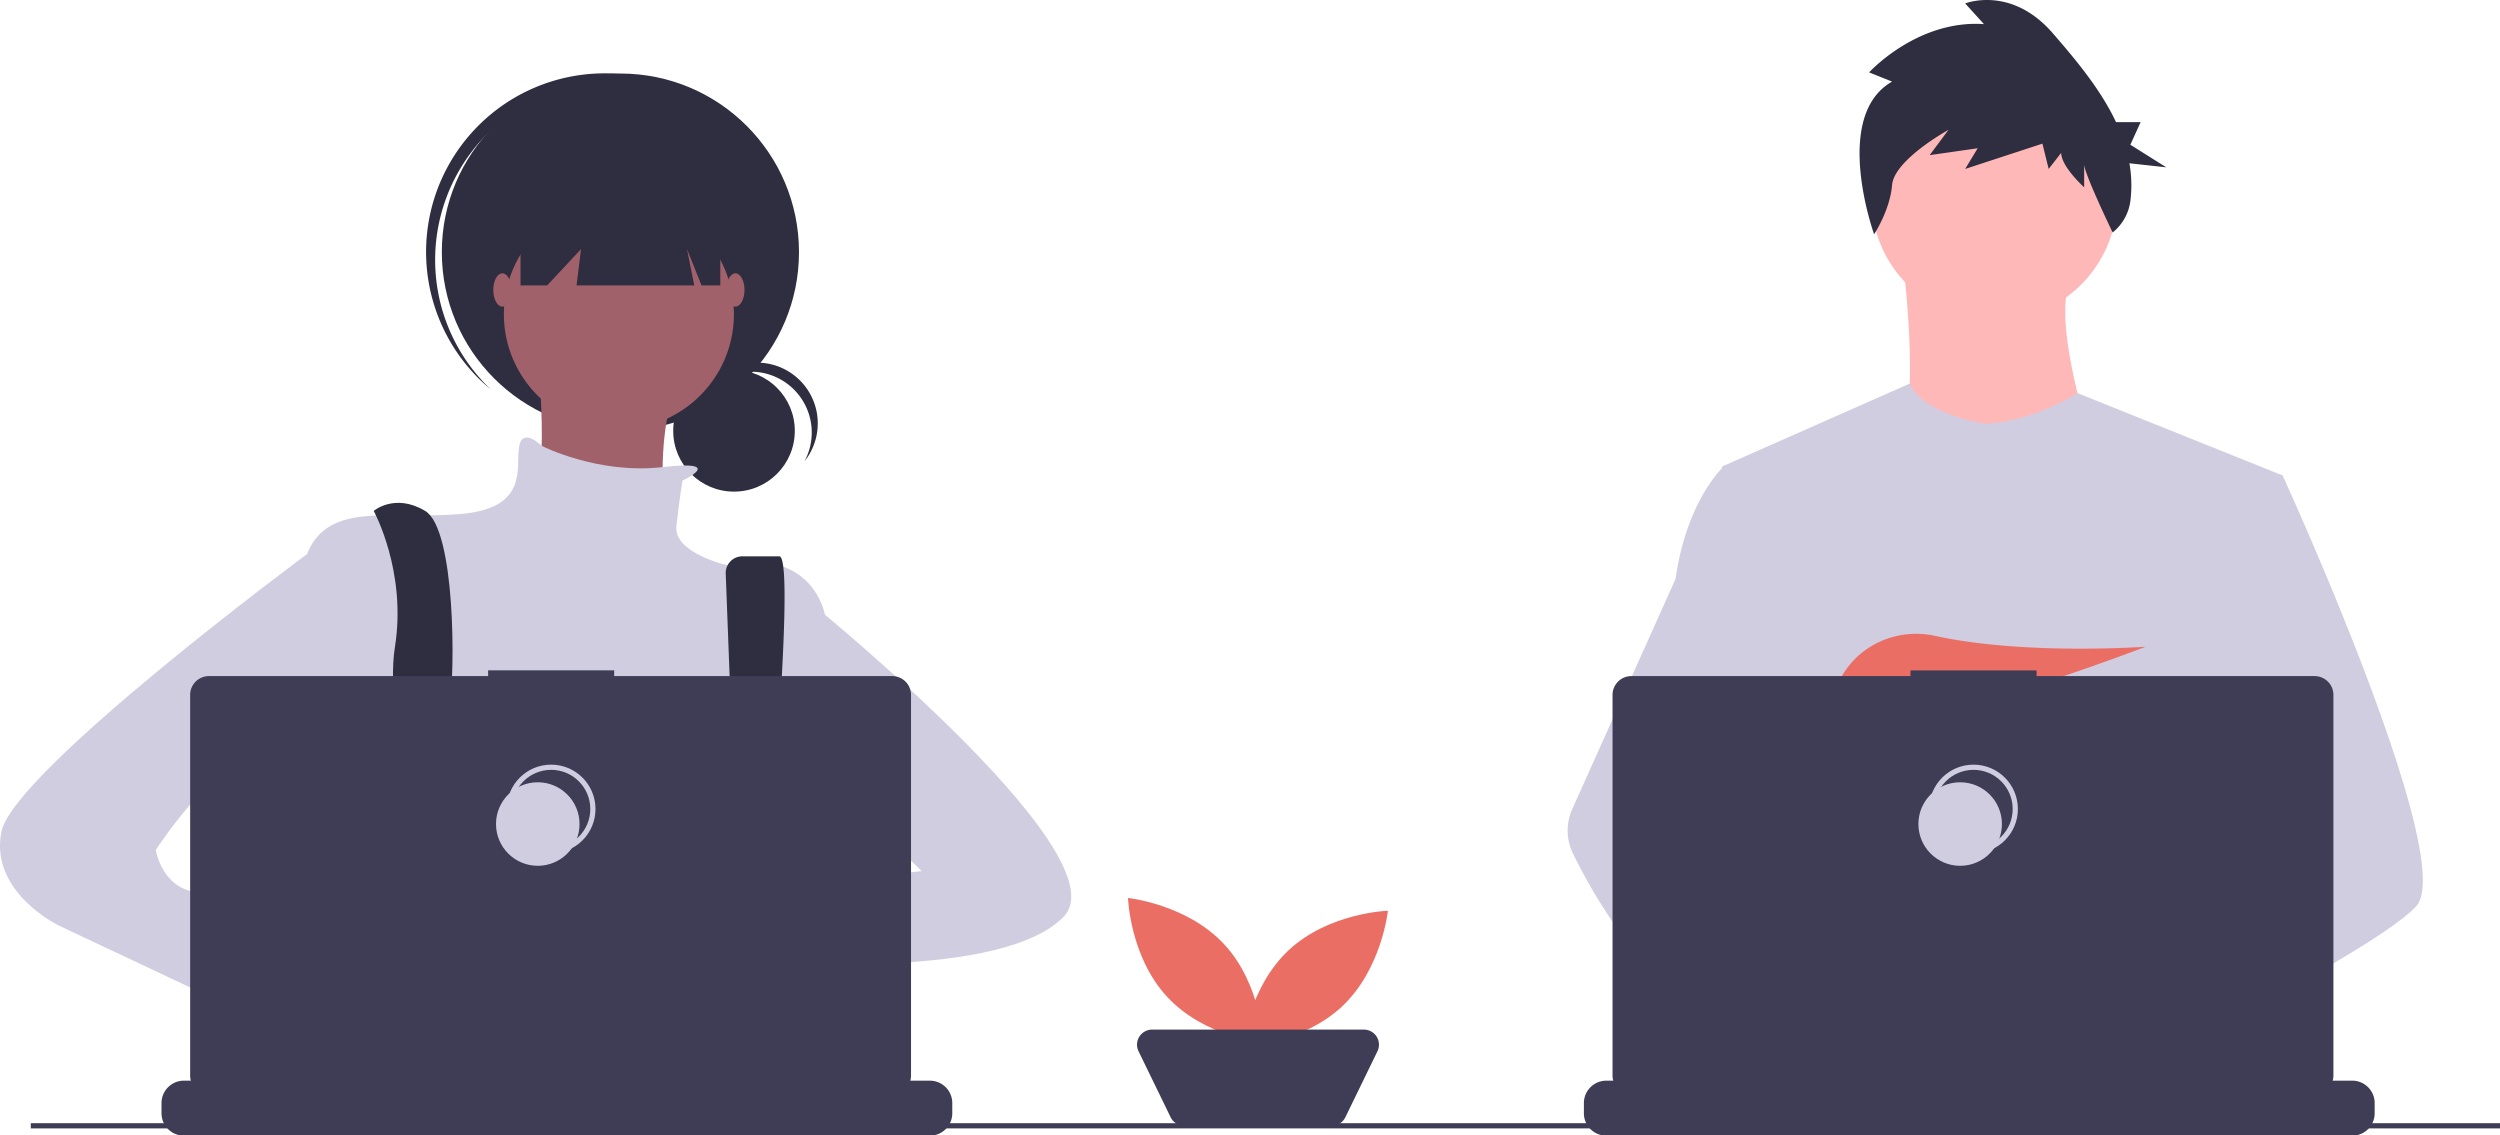 <?xml version="1.0" encoding="UTF-8" standalone="no"?>
<svg
   xmlns:dc="http://purl.org/dc/elements/1.1/"
   xmlns:cc="http://creativecommons.org/ns#"
   xmlns:rdf="http://www.w3.org/1999/02/22-rdf-syntax-ns#"
   xmlns:svg="http://www.w3.org/2000/svg"
   xmlns="http://www.w3.org/2000/svg"
   xmlns:sodipodi="http://sodipodi.sourceforge.net/DTD/sodipodi-0.dtd"
   xmlns:inkscape="http://www.inkscape.org/namespaces/inkscape"
   id="af24c1d2-8586-4e6b-81b3-4cf1a6f0777f"
   data-name="Layer 1"
   width="375"
   height="170.296"
   viewBox="0 0 375 170.296"
   version="1.1"
   sodipodi:docname="undraw_shared_workspace_hwky.svg"
   inkscape:version="0.92.2 5c3e80d, 2017-08-06">
  <defs
     id="defs87" />
  <sodipodi:namedview
     pagecolor="#ffffff"
     bordercolor="#666666"
     borderopacity="1"
     objecttolerance="10"
     gridtolerance="10"
     guidetolerance="10"
     inkscape:pageopacity="0"
     inkscape:pageshadow="2"
     inkscape:window-width="1555"
     inkscape:window-height="882"
     id="namedview85"
     showgrid="false"
     inkscape:zoom="0.33685249"
     inkscape:cx="-544.74882"
     inkscape:cy="218.3976"
     inkscape:window-x="0"
     inkscape:window-y="0"
     inkscape:window-maximized="0"
     inkscape:current-layer="af24c1d2-8586-4e6b-81b3-4cf1a6f0777f" />
  <title
     id="title2">shared_workspace</title>
  <g
     id="g936"
     transform="matrix(0.39,0,0,0.39,1.0335133e-6,-1.1031934e-6)">
    <path
       id="path4"
       transform="translate(-116.155,-202)"
       d="m 586.947,565.136 c 14.376,15.426 15.119,38.1 15.119,38.1 0,0 -22.565,-2.338 -36.941,-17.764 -14.376,-15.426 -15.119,-38.1 -15.119,-38.1 0,0 22.565,2.338 36.941,17.764 z"
       inkscape:connector-curvature="0"
       style="fill:#eb6e64" />
    <path
       id="path6"
       transform="translate(-116.155,-202)"
       d="m 632.204,589.215 c -15.426,14.376 -38.1,15.119 -38.1,15.119 0,0 2.338,-22.565 17.764,-36.941 15.426,-14.376 38.1,-15.119 38.1,-15.119 0,0 -2.338,22.565 -17.764,36.941 z"
       inkscape:connector-curvature="0"
       style="fill:#eb6e64" />
    <path
       id="path8"
       transform="translate(-116.155,-202)"
       d="m 628.37,635 h -56.739 a 5.803,5.803 0 0 1 -5.219,-3.265 l -12.353,-25.393 A 5.803,5.803 0 0 1 559.277,598 h 81.446 a 5.803,5.803 0 0 1 5.219,8.342 l -12.353,25.393 A 5.803,5.803 0 0 1 628.37,635 Z"
       inkscape:connector-curvature="0"
       style="fill:#3f3d56" />
    <circle
       id="circle10"
       r="47.244"
       cy="76.07"
       cx="767.027"
       style="fill:#ffb8b8" />
    <path
       id="path12"
       transform="translate(-116.155,-202)"
       d="m 847.92,301.692 c 0,0 8.901,67.1 -4.793,74.631 -13.694,7.531 81.478,8.216 81.478,8.216 0,0 -21.225,-58.199 -11.64,-76 z"
       inkscape:connector-curvature="0"
       style="fill:#ffb8b8" />
    <path
       id="path14"
       transform="translate(-116.155,-202)"
       d="m 994.101,384.878 -7.915,36.042 -16.736,76.253 -0.501,4.176 -5.776,48.345 -3.842,32.116 -2.576,21.574 c -15.663,8.05 -27.015,13.607 -27.015,13.607 0,0 -0.977,-4.895 -2.551,-11.159 -10.992,3.296 -31.332,8.763 -48.569,9.855 6.277,6.996 9.161,13.569 5.249,18.419 -11.808,14.622 -60.558,-16.01 -77.608,-27.433 a 46.154,46.154 0 0 0 -0.45,8.262 l -13.048,-10.035 1.291,-23.09 2.178,-39.068 2.737,-48.994 a 51.438,51.438 0 0 1 -2.165,-6.444 c -3.996,-14.211 -8.847,-42.588 -12.566,-66.385 -2.994,-19.152 -5.242,-35.335 -5.718,-38.778 -0.064,-0.45 -0.096,-0.681 -0.096,-0.681 l 72.231,-31.917 c 5.133,11.905 29.103,15.483 29.103,15.483 19.858,-1.368 35.425,-11.84 35.425,-11.84 z"
       inkscape:connector-curvature="0"
       style="fill:#d0cde1" />
    <path
       id="path16"
       transform="translate(-116.155,-202)"
       d="m 935.22,603.3 c 0,0 -3.058,1.047 -8.031,2.531 -10.992,3.296 -31.332,8.763 -48.569,9.855 -14.841,0.951 -27.381,-1.336 -29.675,-11.018 -0.983,-4.163 0.411,-7.587 3.45,-10.401 9.071,-8.41 32.765,-11.423 51.557,-12.457 5.307,-0.289 10.215,-0.424 14.301,-0.475 6.938,-0.09 11.487,0.051 11.487,0.051 l 0.109,0.424 z"
       inkscape:connector-curvature="0"
       style="fill:#ffb8b8" />
    <path
       id="path18"
       transform="translate(-116.155,-202)"
       d="m 843.88,233.382 -8.833,-3.536 c 0,0 18.47,-20.334 44.167,-18.566 l -7.228,-7.957 c 0,0 17.667,-7.073 33.727,11.493 8.443,9.76 18.211,21.232 24.301,34.155 h 9.46 l -3.948,8.694 13.819,8.694 -14.184,-1.562 a 48.581,48.581 0 0 1 0.385,14.42 18.657,18.657 0 0 1 -6.832,12.205 v 0 c 0,0 -10.955,-22.676 -10.955,-26.212 v 8.841 c 0,0 -8.833,-7.957 -8.833,-13.261 l -4.818,6.189 -2.409,-9.725 -29.712,9.725 4.818,-7.957 -18.47,2.652 7.228,-9.725 c 0,0 -20.879,11.493 -21.682,21.218 -0.803,9.725 -6.914,18.94 -6.914,18.94 0,0 -16.374,-45.463 6.914,-58.724 z"
       inkscape:connector-curvature="0"
       style="fill:#2f2e41" />
    <path
       id="path20"
       transform="translate(-116.155,-202)"
       d="m 1045.452,550.573 c -4.812,5.217 -16.736,13.074 -31.191,21.58 -5.377,3.161 -11.102,6.418 -16.942,9.656 -13.935,7.729 -28.525,15.387 -40.565,21.574 -15.663,8.05 -27.015,13.607 -27.015,13.607 0,0 -0.977,-4.895 -2.551,-11.159 -2.107,-8.384 -5.281,-19.222 -8.59,-24.021 -0.116,-0.167 -0.231,-0.321 -0.347,-0.475 -0.964,-1.266 -1.934,-2.004 -2.891,-2.004 l 47.811,-29.636 20.661,-12.811 -14.886,-35.534 -18.67,-44.573 11.269,-35.855 11.326,-36.042 h 21.227 c 0,0 7.028,15.342 16.016,36.736 1.343,3.199 2.731,6.534 4.144,9.977 18.49,44.972 41.541,107.772 31.191,118.982 z"
       inkscape:connector-curvature="0"
       style="fill:#d0cde1" />
    <path
       id="path22"
       transform="translate(-116.155,-202)"
       d="m 883.869,634.105 c -11.808,14.622 -60.558,-16.01 -77.608,-27.433 -3.713,-2.486 -5.923,-4.06 -5.923,-4.06 l 15.599,-20.803 4.94,-6.585 c 0,0 4.42,2.345 10.954,6.161 0.238,0.141 0.475,0.283 0.72,0.424 5.634,3.309 12.708,7.632 19.845,12.457 9.849,6.662 19.807,14.262 26.225,21.419 6.277,6.996 9.161,13.569 5.249,18.419 z"
       inkscape:connector-curvature="0"
       style="fill:#ffb8b8" />
    <path
       id="path24"
       transform="translate(-116.155,-202)"
       d="m 831.83,581.386 a 30.698,30.698 0 0 0 -5.204,0.424 c -14.77,2.538 -19.126,15.907 -20.366,24.863 a 46.154,46.154 0 0 0 -0.45,8.262 l -13.048,-10.035 -4.754,-3.656 c -11.442,-3.99 -21.638,-11.076 -30.478,-19.434 a 153.213,153.213 0 0 1 -20.526,-24.343 214.676,214.676 0 0 1 -15.881,-27.24 20.034,20.034 0 0 1 -0.276,-16.993 l 16.158,-36.01 23.617,-52.63 q 0.26,-1.879 0.572,-3.675 c 4.684,-26.855 17.231,-38.778 17.231,-38.778 h 9.585 l 6.412,38.778 7.966,48.178 -5.583,18.207 -12.9,42.049 12.329,13.389 z"
       inkscape:connector-curvature="0"
       style="fill:#d0cde1" />
    <path
       id="path26"
       transform="translate(-116.155,-202)"
       d="m 842.679,469.136 8.194,9.56 c 3.044,-0.58 6.224,-1.263 9.498,-2.029 l -2.354,-7.532 5.755,6.714 c 34.691,-8.532 77.69,-25.121 77.69,-25.121 0,0 -46.422,3.404 -81.083,-4.169 -15.336,-3.35 -31.114,4.252 -37.408,18.633 -3.658,8.359 -3.083,15.601 9.89,15.601 a 85.688,85.688 0 0 0 13.076,-1.23 z"
       inkscape:connector-curvature="0"
       style="fill:#eb6e64" />
    <path
       id="path28"
       transform="translate(-116.155,-202)"
       d="m 1029.487,626.267 v 3.9 a 8.571,8.571 0 0 1 -0.585,3.129 8.796,8.796 0 0 1 -0.623,1.285 8.633,8.633 0 0 1 -7.42,4.215 H 733.971 a 8.633,8.633 0 0 1 -7.42,-4.215 8.792,8.792 0 0 1 -0.623,-1.285 8.571,8.571 0 0 1 -0.585,-3.129 v -3.9 a 8.626,8.626 0 0 1 8.628,-8.628 h 16.537 v -1.818 a 0.359,0.359 0 0 1 0.36,-0.36 h 8.628 a 0.359,0.359 0 0 1 0.36,0.36 v 1.818 h 5.39 v -1.818 a 0.359,0.359 0 0 1 0.36,-0.36 h 8.628 a 0.359,0.359 0 0 1 0.36,0.36 v 1.818 h 5.397 v -1.818 a 0.359,0.359 0 0 1 0.36,-0.36 h 8.628 a 0.359,0.359 0 0 1 0.36,0.36 v 1.818 h 5.39 v -1.818 a 0.359,0.359 0 0 1 0.36,-0.36 h 8.628 a 0.359,0.359 0 0 1 0.36,0.36 v 1.818 h 5.39 v -1.818 a 0.359,0.359 0 0 1 0.36,-0.36 h 8.628 a 0.359,0.359 0 0 1 0.36,0.36 v 1.818 h 5.397 v -1.818 a 0.359,0.359 0 0 1 0.36,-0.36 h 8.628 a 0.359,0.359 0 0 1 0.36,0.36 v 1.818 h 5.39 v -1.818 a 0.359,0.359 0 0 1 0.36,-0.36 h 67.586 a 0.359,0.359 0 0 1 0.36,0.36 v 1.818 h 5.397 v -1.818 a 0.359,0.359 0 0 1 0.36,-0.36 h 8.628 a 0.363,0.363 0 0 1 0.36,0.36 v 1.818 h 5.39 v -1.818 a 0.359,0.359 0 0 1 0.36,-0.36 h 8.628 a 0.359,0.359 0 0 1 0.36,0.36 v 1.818 h 5.39 v -1.818 a 0.359,0.359 0 0 1 0.36,-0.36 h 8.628 a 0.359,0.359 0 0 1 0.36,0.36 v 1.818 h 5.397 v -1.818 a 0.359,0.359 0 0 1 0.36,-0.36 h 8.628 a 0.358,0.358 0 0 1 0.353,0.36 v 1.818 h 5.397 v -1.818 a 0.359,0.359 0 0 1 0.36,-0.36 h 8.628 a 0.359,0.359 0 0 1 0.36,0.36 v 1.818 h 5.39 v -1.818 a 0.359,0.359 0 0 1 0.36,-0.36 h 8.628 a 0.359,0.359 0 0 1 0.36,0.36 v 1.818 h 25.165 a 8.626,8.626 0 0 1 8.628,8.628 z"
       inkscape:connector-curvature="0"
       style="fill:#3f3d56" />
    <path
       id="path30"
       transform="translate(-116.155,-202)"
       d="M 1006.387,462.037 H 899.455 v -2.204 h -48.487 v 2.204 H 743.596 a 7.233,7.233 0 0 0 -7.233,7.233 V 615.693 a 7.233,7.233 0 0 0 7.233,7.233 h 262.791 a 7.233,7.233 0 0 0 7.233,-7.233 V 469.27 a 7.233,7.233 0 0 0 -7.233,-7.233 z"
       inkscape:connector-curvature="0"
       style="fill:#3f3d56" />
    <circle
       id="circle32"
       stroke-miterlimit="10"
       r="16.061"
       cy="311.157"
       cx="759.047"
       style="fill:none;stroke:#d0cde1;stroke-width:2;stroke-miterlimit:10" />
    <circle
       id="circle34"
       r="16.061"
       cy="316.939"
       cx="753.908"
       style="fill:#d0cde1" />
    <circle
       id="circle36"
       r="23.383"
       cy="165.705"
       cx="282.311"
       style="fill:#2f2e41" />
    <path
       id="path38"
       transform="translate(-116.155,-202)"
       d="m 404.98,344.966 a 23.386,23.386 0 0 1 20.584,34.48 23.377,23.377 0 1 0 -38.839,-25.687 23.325,23.325 0 0 1 18.255,-8.793 z"
       inkscape:connector-curvature="0"
       style="fill:#2f2e41" />
    <circle
       id="circle40"
       r="68.686"
       cy="96.969"
       cx="238.618"
       style="fill:#2f2e41" />
    <path
       id="path42"
       transform="translate(-116.155,-202)"
       d="m 300.865,256.353 a 68.674,68.674 0 0 1 95.191,-7.202 c -0.562,-0.534 -1.117,-1.072 -1.701,-1.591 a 68.686,68.686 0 0 0 -91.271,102.669 c 0.584,0.519 1.183,1.008 1.779,1.503 a 68.674,68.674 0 0 1 -3.998,-95.379 z"
       inkscape:connector-curvature="0"
       style="fill:#2f2e41" />
    <circle
       id="circle44"
       r="44.239"
       cy="120.835"
       cx="238.036"
       style="fill:#a0616a" />
    <path
       id="path46"
       transform="translate(-116.155,-202)"
       d="m 322.757,336.805 c 0,0 5.821,53.552 -3.493,59.373 -9.313,5.821 53.552,13.97 53.552,13.97 0,0 -9.313,-58.209 13.97,-73.343 z"
       inkscape:connector-curvature="0"
       style="fill:#a0616a" />
    <path
       id="path48"
       transform="translate(-116.155,-202)"
       d="m 378.638,386.864 c 0,0 17.335,-8.095 -7.631,-5.212 -24.966,2.883 -46.506,-8.176 -46.506,-8.176 0,0 -7.564,-7.567 -8.729,0.582 -1.164,8.149 3.493,23.283 -22.119,25.612 -25.612,2.328 -48.895,-4.657 -58.209,12.806 -9.313,17.463 -4.657,93.134 -4.657,93.134 0,0 17.463,62.865 31.433,72.179 13.97,9.313 136.208,-3.493 136.208,-3.493 l 34.925,-62.865 v -73.343 c 0,0 -4.657,-25.612 -37.254,-18.627 0,0 -20.955,-4.657 -19.791,-15.134 1.164,-10.478 2.328,-17.463 2.328,-17.463 z"
       inkscape:connector-curvature="0"
       style="fill:#d0cde1" />
    <path
       id="path50"
       transform="translate(-116.155,-202)"
       d="m 266.84,622.278 c 0.72,-3.135 1.201,-4.908 1.201,-4.908 l -0.373,-2.551 -3.835,-26.045 -1.613,-10.986 c 13.967,-5.821 17.462,-32.598 17.462,-32.598 l 0.527,-0.315 2.384,-1.426 v -0.006 l 8.558,-5.133 0.173,-0.103 3.456,2.3 7.022,4.683 a 82.572,82.572 0 0 0 65.023,14.899 71.581,71.581 0 0 0 15.303,-4.42 l 16.935,-5.647 0.527,-0.173 0.52,0.077 9.932,1.503 0.18,0.032 0.822,0.122 -2.3,15.901 -3.334,23.109 c 8.808,4.664 16.64,13.427 23.488,24.227 q 2.274,3.585 4.407,7.459 c 1.85,3.341 3.617,6.816 5.3,10.376 0.206,0.424 0.405,0.854 0.604,1.285 0.649,1.394 1.291,2.801 1.915,4.214 H 263.757 c 0.231,-1.42 0.463,-2.775 0.687,-4.08 a 0.995,0.995 0 0 0 0.026,-0.135 c 0.084,-0.437 0.161,-0.861 0.231,-1.285 0.784,-4.24 1.542,-7.78 2.139,-10.376 z"
       inkscape:connector-curvature="0"
       style="fill:#2f2e41" />
    <path
       id="path52"
       transform="translate(-116.155,-202)"
       d="m 259.892,398.506 c 0,0 12.806,23.283 8.149,52.388 -4.657,29.104 13.97,101.283 13.97,101.283 l 13.97,-3.493 c 0,0 -9.313,-60.537 -6.985,-74.507 2.328,-13.97 2.328,-68.686 -9.313,-75.671 -11.642,-6.985 -19.791,-2e-5 -19.791,-2e-5 z"
       inkscape:connector-curvature="0"
       style="fill:#2f2e41" />
    <path
       id="path54"
       transform="translate(-116.155,-202)"
       d="m 395.282,422.702 4.893,128.893 9.313,5.821 c 0,0 13.388,-141.447 6.403,-141.447 h -14.213 a 6.406,6.406 0 0 0 -6.397,6.734 z"
       inkscape:connector-curvature="0"
       style="fill:#2f2e41" />
    <circle
       id="circle56"
       r="5.821"
       cy="341.446"
       cx="172.26"
       style="fill:#eb6e64" />
    <circle
       id="circle58"
       r="5.821"
       cy="347.267"
       cx="288.677"
       style="fill:#eb6e64" />
    <polygon
       id="polygon60"
       points="269.818,109.775 277.035,109.775 277.035,65.536 200.2,65.536 200.2,109.775 210.445,109.775 223.483,95.805 221.737,109.775 267.024,109.775 264.23,95.805 "
       style="fill:#2f2e41" />
    <ellipse
       id="ellipse62"
       ry="6.403"
       rx="3.493"
       cy="111.521"
       cx="193.215"
       style="fill:#a0616a" />
    <ellipse
       id="ellipse64"
       ry="6.403"
       rx="3.493"
       cy="111.521"
       cx="282.856"
       style="fill:#a0616a" />
    <path
       id="path66"
       transform="translate(-116.155,-202)"
       d="m 422.877,548.685 c 0,0 -52.97,-9.895 -56.462,7.567 -3.492,17.463 58.791,9.895 58.791,9.895 z"
       inkscape:connector-curvature="0"
       style="fill:#a0616a" />
    <path
       id="path68"
       transform="translate(-116.155,-202)"
       d="m 421.712,428.775 c 0,0 126.895,101.283 103.612,125.731 -23.284,24.448 -111.761,17.463 -111.761,17.463 l 5.821,-29.104 51.224,-5.821 -25.612,-25.612 -23.284,2.328 z"
       inkscape:connector-curvature="0"
       style="fill:#d0cde1" />
    <path
       id="path70"
       transform="translate(-116.155,-202)"
       d="m 234.28,597.58 16.298,12.806 c 0,0 11.642,36.089 29.104,25.612 17.463,-10.478 -16.298,-47.731 -16.298,-47.731 l -19.791,-6.985 z"
       inkscape:connector-curvature="0"
       style="fill:#a0616a" />
    <path
       id="path72"
       transform="translate(-116.155,-202)"
       d="m 250.579,410.148 -16.255,4.892 c 0,0 -112.969,83.586 -117.626,106.869 -4.657,23.284 22.119,36.089 22.119,36.089 l 101.283,47.731 10.478,-27.94 -47.731,-24.448 c 0,0 3.493,-6.985 -10.478,-8.149 -13.97,-1.164 -16.298,-16.298 -16.298,-16.298 0,0 27.94,-43.074 43.074,-33.761 15.134,9.313 19.791,16.298 19.791,16.298 z"
       inkscape:connector-curvature="0"
       style="fill:#d0cde1" />
    <path
       id="path74"
       transform="translate(-116.155,-202)"
       d="m 482.416,626.267 v 3.9 a 8.57,8.57 0 0 1 -0.585,3.129 8.79,8.79 0 0 1 -0.623,1.285 8.633,8.633 0 0 1 -7.42,4.215 H 186.9 a 8.633,8.633 0 0 1 -7.42,-4.215 8.794,8.794 0 0 1 -0.623,-1.285 8.571,8.571 0 0 1 -0.585,-3.129 v -3.9 A 8.626,8.626 0 0 1 186.9,617.639 h 16.537 v -1.818 a 0.359,0.359 0 0 1 0.36,-0.36 h 8.628 a 0.359,0.359 0 0 1 0.36,0.36 v 1.818 h 5.39 v -1.818 a 0.359,0.359 0 0 1 0.36,-0.36 h 8.628 a 0.359,0.359 0 0 1 0.36,0.36 v 1.818 h 5.397 v -1.818 a 0.359,0.359 0 0 1 0.36,-0.36 h 8.628 a 0.359,0.359 0 0 1 0.36,0.36 v 1.818 h 5.39 v -1.818 a 0.359,0.359 0 0 1 0.36,-0.36 h 8.628 a 0.359,0.359 0 0 1 0.36,0.36 v 1.818 h 5.39 v -1.818 a 0.359,0.359 0 0 1 0.36,-0.36 h 8.628 a 0.359,0.359 0 0 1 0.36,0.36 v 1.818 h 5.397 v -1.818 a 0.359,0.359 0 0 1 0.36,-0.36 h 8.628 a 0.359,0.359 0 0 1 0.36,0.36 v 1.818 h 5.39 v -1.818 a 0.359,0.359 0 0 1 0.36,-0.36 h 67.586 a 0.359,0.359 0 0 1 0.36,0.36 v 1.818 h 5.397 v -1.818 a 0.359,0.359 0 0 1 0.36,-0.36 h 8.628 a 0.363,0.363 0 0 1 0.36,0.36 v 1.818 h 5.39 v -1.818 a 0.359,0.359 0 0 1 0.36,-0.36 h 8.628 a 0.359,0.359 0 0 1 0.36,0.36 v 1.818 h 5.39 v -1.818 a 0.359,0.359 0 0 1 0.36,-0.36 h 8.628 a 0.359,0.359 0 0 1 0.36,0.36 v 1.818 h 5.397 v -1.818 a 0.359,0.359 0 0 1 0.36,-0.36 h 8.628 a 0.358,0.358 0 0 1 0.353,0.36 v 1.818 h 5.397 v -1.818 a 0.359,0.359 0 0 1 0.36,-0.36 h 8.628 a 0.359,0.359 0 0 1 0.36,0.36 v 1.818 h 5.39 v -1.818 a 0.359,0.359 0 0 1 0.36,-0.36 h 8.628 a 0.359,0.359 0 0 1 0.36,0.36 v 1.818 h 25.165 a 8.626,8.626 0 0 1 8.628,8.628 z"
       inkscape:connector-curvature="0"
       style="fill:#3f3d56" />
    <path
       id="path76"
       transform="translate(-116.155,-202)"
       d="M 459.315,462.034 H 352.383 v -2.204 h -48.487 v 2.204 H 196.523 a 7.233,7.233 0 0 0 -7.233,7.233 V 615.69 a 7.233,7.233 0 0 0 7.233,7.233 h 262.791 A 7.233,7.233 0 0 0 466.548,615.69 V 469.267 a 7.233,7.233 0 0 0 -7.233,-7.233 z"
       inkscape:connector-curvature="0"
       style="fill:#3f3d56" />
    <circle
       id="circle78"
       stroke-miterlimit="10"
       r="16.061"
       cy="311.154"
       cx="211.975"
       style="fill:none;stroke:#d0cde1;stroke-width:2;stroke-miterlimit:10" />
    <circle
       id="circle80"
       r="16.061"
       cy="316.936"
       cx="206.835"
       style="fill:#d0cde1" />
    <rect
       id="rect82"
       height="2"
       width="950"
       y="432"
       x="11.845"
       style="fill:#3f3d56" />
  </g>
</svg>
